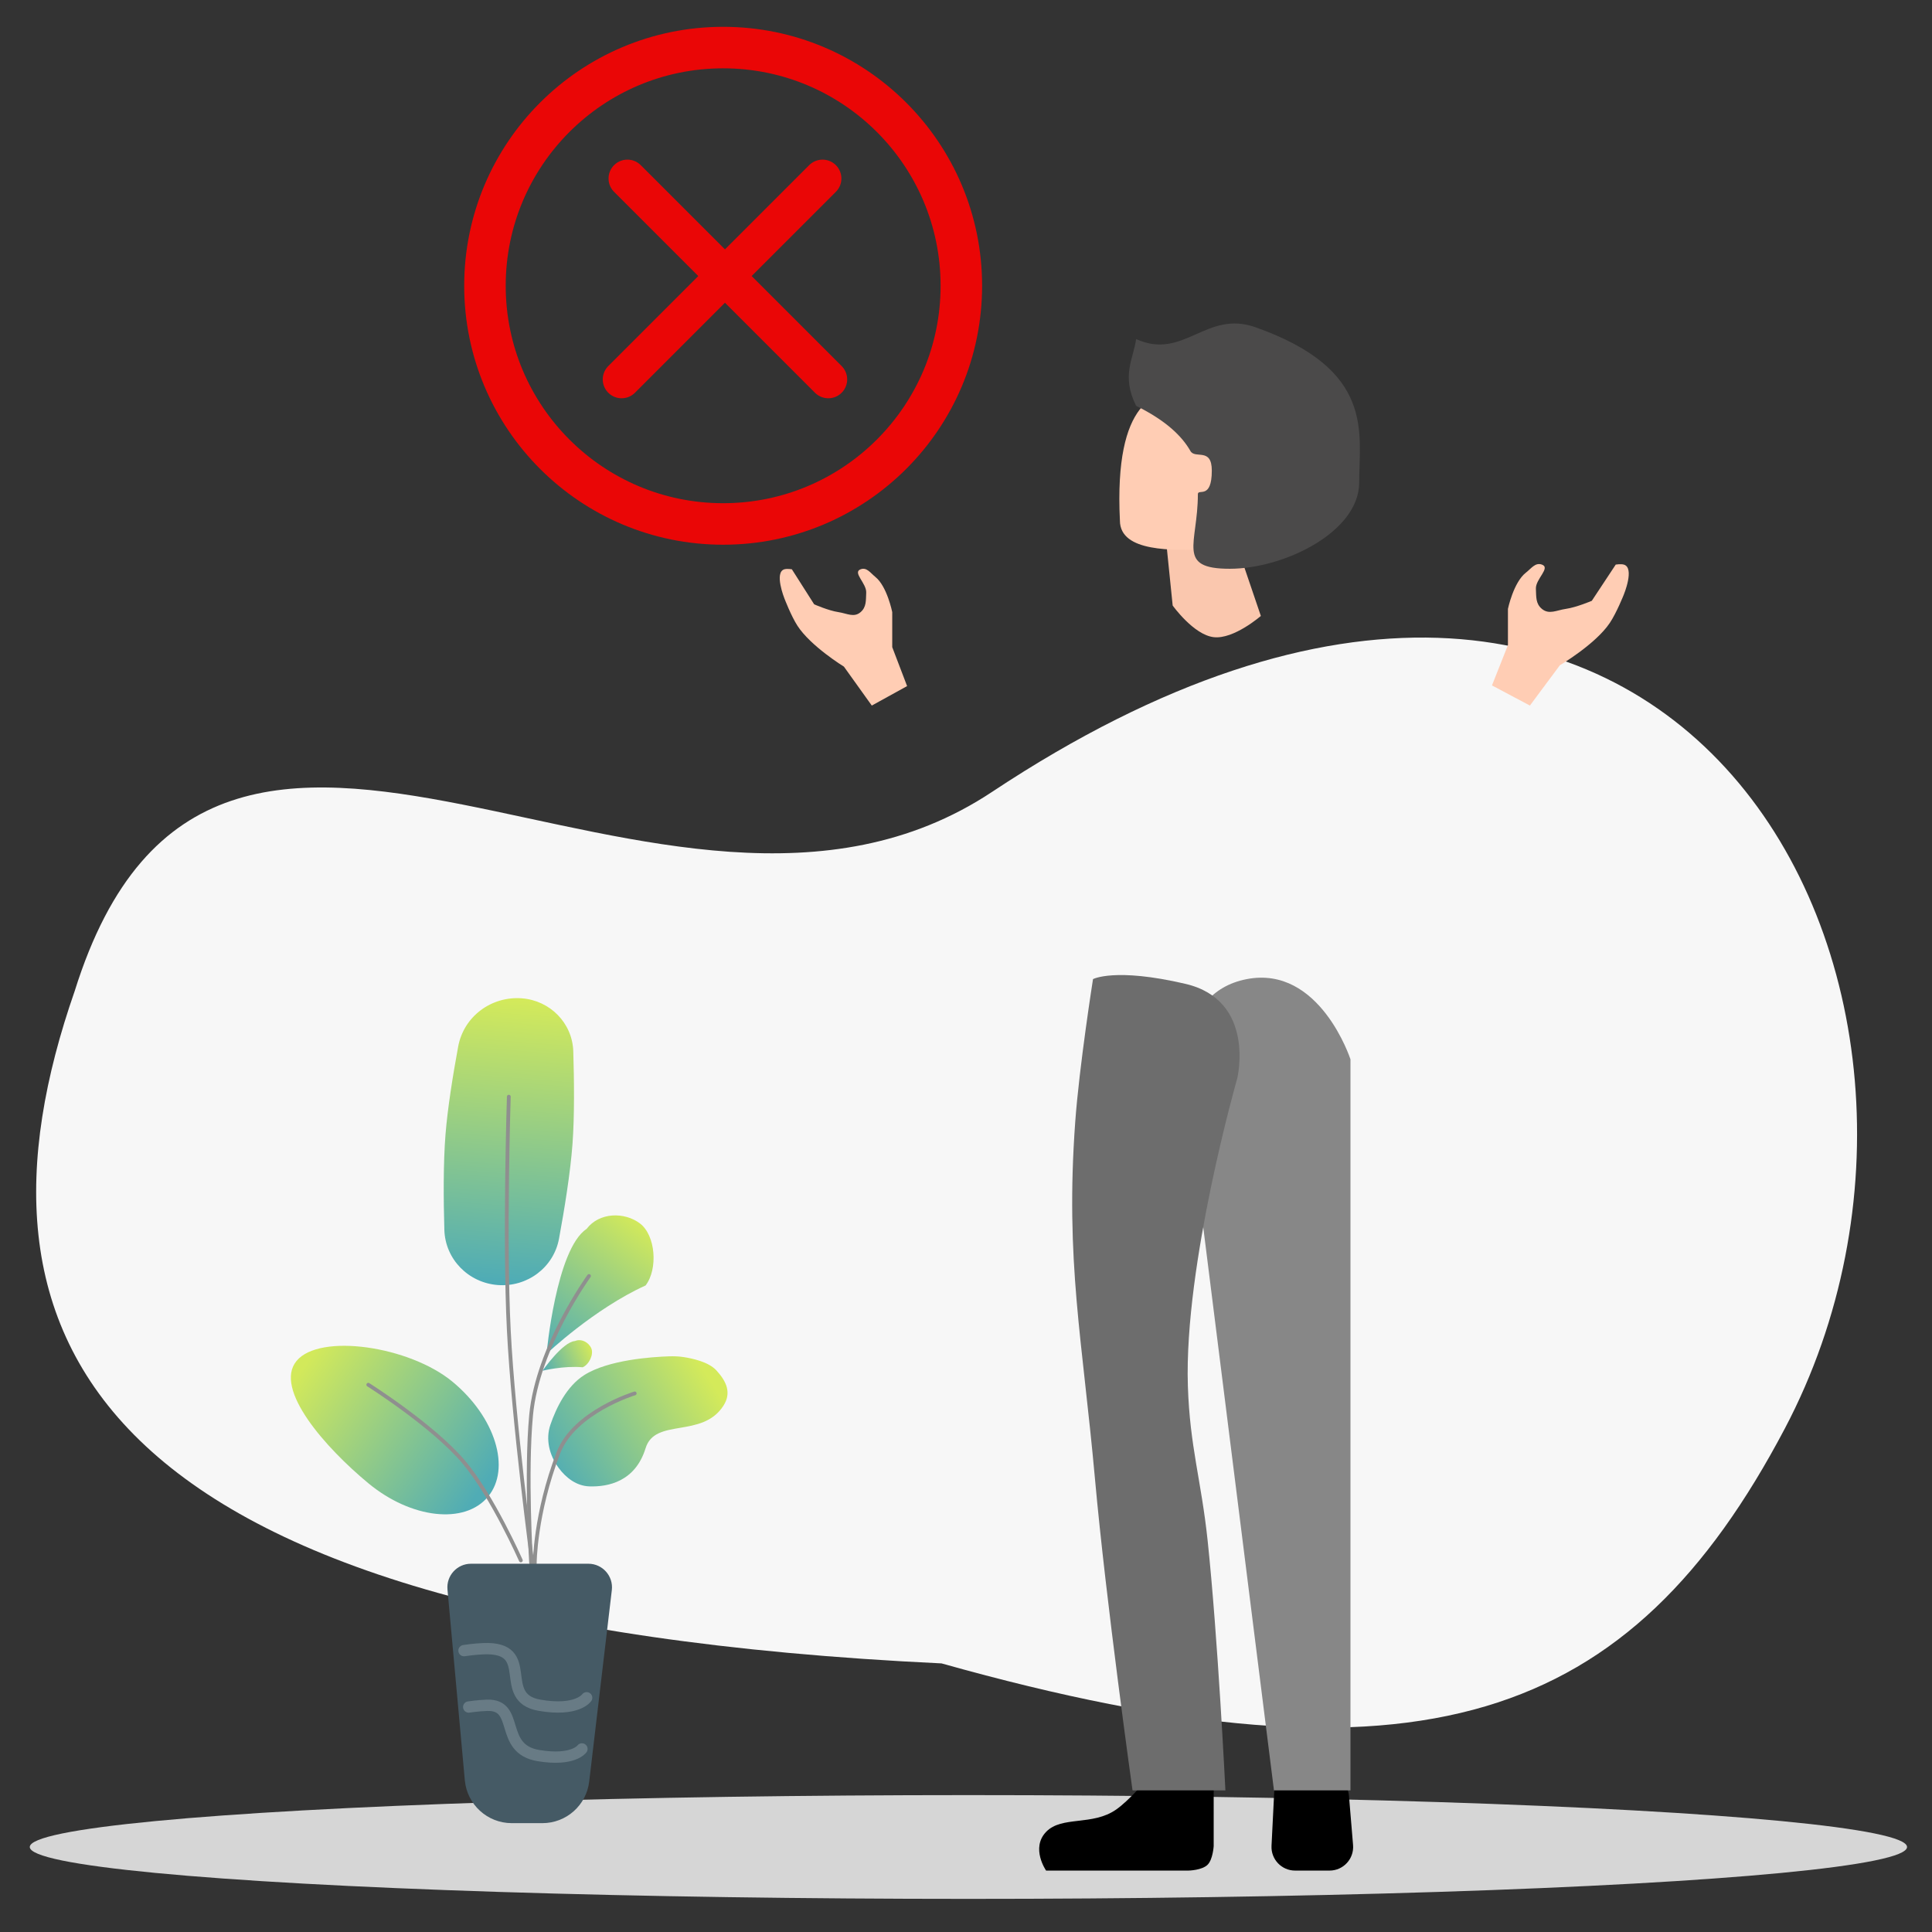 <?xml version="1.0" encoding="utf-8"?>
<!-- Generator: Adobe Illustrator 16.0.0, SVG Export Plug-In . SVG Version: 6.00 Build 0)  -->
<!DOCTYPE svg PUBLIC "-//W3C//DTD SVG 1.1//EN" "http://www.w3.org/Graphics/SVG/1.1/DTD/svg11.dtd">
<svg version="1.1" id="Layer_1" xmlns="http://www.w3.org/2000/svg" xmlns:xlink="http://www.w3.org/1999/xlink" x="0px" y="0px"
	 width="512px" height="512px" viewBox="0 0 512 512" enable-background="new 0 0 512 512" xml:space="preserve">
<rect x="0" y="0" width="512" height="512" fill="#333333" stroke="none"/>
<circle fill="none" stroke="#EA0606" stroke-width="11" cx="191.642" cy="75.731" r="63.124"/>
<line fill="none" stroke="#EA0606" stroke-width="10" stroke-linecap="round" x1="166.27" y1="47.303" x2="219.511" y2="100.546"/>
<line fill="none" stroke="#EA0606" stroke-width="10" stroke-linecap="round" x1="164.736" y1="100.546" x2="217.978" y2="47.303"/>
<path fill="#F7F7F7" d="M473.004,378.566c-40.875,77.546-96.126,98.011-223.482,62.253
	C20.979,429.974-11.885,353.601,19.807,262.601c37.287-119.138,155.947,5.059,243.084-52.731
	C444.763,89.246,534.137,262.601,473.004,378.566z"/>
<ellipse fill="#D6D6D6" cx="256.64" cy="489.473" rx="248.746" ry="13.75"/>
<path d="M357.488,475.901c-0.212-2.526-1.93-4.678-4.349-5.439l-7.281-2.3c-3.902-1.233-7.919,1.558-8.124,5.646l-0.769,15.352
	c-0.177,3.57,2.669,6.563,6.243,6.563h9.138c3.656,0,6.531-3.125,6.228-6.768L357.488,475.901z"/>
<path d="M321.64,471.973h-18.075c0,0-4.313,5.145-7.747,7.558c-6.301,4.425-14.46,1.62-18.591,5.937c-4.132,4.318,0,10.256,0,10.256
	h37.699c0,0,3.69-0.049,5.165-1.618c1.339-1.429,1.549-4.858,1.549-4.858V471.973z"/>
<path fill="#878787" d="M357.888,280.728c0,0-8.124-25-27.498-21.249c-19.375,3.75-16.25,28.076-16.25,28.076l23.474,186.918h20.274
	V280.728z"/>
<path fill="#6D6D6D" d="M327.889,285.762c0,0,5.001-20.659-13.75-25.033c-18.75-4.376-24.48-1.25-24.48-1.25
	s-3.634,22.99-4.712,37.845c-2.684,36.91,1.918,57.763,5.235,94.619c2.909,32.334,9.95,82.53,9.95,82.53h24.613
	c0,0-1.98-40.448-4.712-66.233c-1.701-16.052-4.725-24.865-5.236-41C313.771,335.022,327.889,285.762,327.889,285.762z"/>
<path fill="#FFCDB4" d="M430.306,149.618c-0.799-0.215-2.116,0-2.116,0l-6.348,9.607c0,0-4.096,1.74-6.878,2.135
	c-2.455,0.35-4.438,1.596-6.349,0c-1.663-1.387-1.488-3.163-1.587-5.337c-0.12-2.575,3.996-5.545,1.587-6.405
	c-1.743-0.622-2.771,0.995-4.232,2.135c-3.293,2.565-4.763,9.607-4.763,9.607v9.607l-4.231,10.675l10.051,5.337l7.937-10.675
	c0,0,9.445-5.572,13.227-11.208c1.813-2.701,3.703-7.472,3.703-7.472S433.301,150.424,430.306,149.618z"/>
<path fill="#FFCDB4" d="M207.88,150.864c0.744-0.208,1.971,0,1.971,0l5.91,9.287c0,0,3.814,1.682,6.404,2.063
	c2.286,0.337,4.134,1.542,5.912,0c1.548-1.34,1.384-3.057,1.478-5.158c0.111-2.491-3.721-5.362-1.478-6.192
	c1.621-0.601,2.58,0.961,3.941,2.063c3.063,2.479,4.433,9.287,4.433,9.287v9.288l3.94,10.318l-9.357,5.16l-7.389-10.318
	c0,0-8.794-5.388-12.315-10.835c-1.689-2.612-3.449-7.224-3.449-7.224S205.093,151.643,207.88,150.864z"/>
<path fill="#FAC7AE" d="M328.704,147.237l-19.564-2.757l1.631,15.992c0,0,5.545,7.759,10.869,8.383
	c5.316,0.623,12.5-5.625,12.5-5.625L328.704,147.237z"/>
<path fill="#FFCDB4" d="M296.788,137.939c0,8.583,14.512,7.771,22.05,7.771c7.541,0,11.552-12.139,11.552-20.722
	c0-8.583-8.735-21.757-16.277-21.757C306.574,103.231,295.211,105.821,296.788,137.939z"/>
<path fill="#4B4A4A" d="M317.448,130.959c0,13.218-5.841,19.771,8.443,19.771c14.285,0,34.309-9.675,34.309-22.893
	c0-13.218,4.224-29.863-27.447-41.102c-13.194-4.682-19.002,8.845-31.67,3.122c-0.687,5.182-4.007,9.692,0,17.69
	c7.979,3.932,12.197,8.103,14.387,11.966c1.258,2.217,5.672-1.041,5.672,5.203C321.142,132.538,317.448,129.387,317.448,130.959z"/>
<path display="none" fill="#F48121" d="M328.919,157.384c-3.495-0.187-5.465,0-8.966,0c-6.594,0-10.353-0.909-16.88,0
	c-3.763,0.524-6.123,0.36-9.496,2.1c-5.199,2.684-6.18,6.749-9.495,11.554c-3.862,5.599-4.729,9.529-8.44,15.229
	c-3.205,4.921-4.565,8.18-8.967,12.077c-2.095,1.854-3.01,3.984-5.803,4.201c-3.923,0.305-4.773-3.896-7.386-6.826
	c-5.938-6.66-11.079-19.955-11.079-19.955s-7.925-1.161-12.131,1.051c-3.872,2.036-7.385,8.402-7.385,8.402
	s4.875,13.273,9.494,21.004c3.918,6.558,5.725,10.863,11.605,15.754c4.53,3.768,7.294,7.05,13.189,7.352
	c5.01,0.256,7.642-1.974,12.131-4.201c5.426-2.689,8.195-4.85,12.661-8.928c4.744-4.329,10.552-12.602,10.552-12.602
	s1.033,9.587,1.054,15.754c0.043,12.819-3.162,19.78-4.221,32.558c-0.609,7.368-2.139,11.589-1.055,18.903
	c1.122,7.576,2.356,12.171,6.858,18.379c7.281,10.049,15.527,14.619,27.956,15.23c8.735,0.429,13.994-1.533,21.628-5.778
	c5.874-3.265,11.08-7.876,13.188-11.026c2.11-3.15,2.754-21.079,3.693-34.658c0.666-9.625,1.056-24.681,1.056-24.681
	s5.696,2.02,9.495,2.1c5.095,0.109,8.057-0.975,12.658-3.15c4.654-2.199,6.91-4.252,10.552-7.877
	c3.641-3.625,4.676-5.583,7.502-9.87c2.986-4.53,4.15-8.535,5.624-13.75c1.012-3.575,3.126-11.039,3.126-11.039
	s-4.376-3.961-6.876-5.211c-4.031-2.017-8.748-3.125-8.748-3.125l-4.849,8.335l-6.331,12.077l-5.273,6.828
	c0,0-3.525,2.142-5.804,1.575c-2.124-0.529-2.728-1.05-4.22-3.676c-1.493-2.625-1.578-7.783-3.165-12.602
	c-1.953-5.937-3.041-9.384-6.33-14.705c-2.462-3.982-3.813-6.415-7.385-9.452c-3.091-2.626-5.182-3.78-8.968-5.251
	C338.261,157.376,334.738,157.692,328.919,157.384z"/>
<linearGradient id="SVGID_1_" gradientUnits="userSpaceOnUse" x1="179.428" y1="84.517" x2="173.576" y2="8.494" gradientTransform="matrix(1 0 0 -1 -41.66 349.04)">
	<stop  offset="0" style="stop-color:#D4EA5A"/>
	<stop  offset="1" style="stop-color:#4DABB7"/>
</linearGradient>
<path fill="url(#SVGID_1_)" d="M121.422,277.35c1.471-7.983,8.793-13.408,16.888-12.786l0,0l0,0
	c7.471,0.576,13.382,6.561,13.615,14.049c0.236,7.623,0.34,17.168-0.211,24.595c-0.566,7.635-2.143,17.313-3.567,25.04
	c-1.415,7.676-8.45,12.898-16.23,12.298l0,0c-7.782-0.598-13.934-6.836-14.158-14.636c-0.225-7.856-0.302-17.66,0.307-25.292
	C118.629,293.541,120.076,284.655,121.422,277.35z"/>
<linearGradient id="SVGID_2_" gradientUnits="userSpaceOnUse" x1="227.363" y1="-12.698" x2="185.678" y2="-39.285" gradientTransform="matrix(1 0 0 -1 -41.66 349.04)">
	<stop  offset="0" style="stop-color:#D4EA5A"/>
	<stop  offset="1" style="stop-color:#4DABB7"/>
</linearGradient>
<path fill="url(#SVGID_2_)" d="M177.341,359.441c1.254-0.039,2.503,0,3.745,0.186c2.458,0.369,6.708,1.306,8.754,3.529
	c2.726,2.966,4.053,5.99,1.876,9.375c-5.627,8.751-18.125,3.126-20.625,11.25c-2.729,8.873-9.941,10.291-14.915,10.125
	c-3.342-0.113-6.156-2.207-8.133-4.905l0,0c-2.448-3.337-3.518-7.551-2.168-11.465c1.539-4.463,4.309-10.176,8.965-13.129
	C161.232,360.357,172.822,359.588,177.341,359.441z"/>
<linearGradient id="SVGID_3_" gradientUnits="userSpaceOnUse" x1="123.17" y1="-11.713" x2="170.044" y2="-44.212" gradientTransform="matrix(1 0 0 -1 -41.66 349.04)">
	<stop  offset="0" style="stop-color:#D2E95B"/>
	<stop  offset="1" style="stop-color:#50ACB5"/>
</linearGradient>
<path fill="url(#SVGID_3_)" d="M129.338,396.626c-6.149,7.438-20.342,5.859-31.702-3.533c-11.36-9.388-25.192-24.997-19.043-32.436
	c6.148-7.438,29.949-3.89,41.309,5.499C131.262,375.544,135.487,389.188,129.338,396.626z"/>
<linearGradient id="SVGID_4_" gradientUnits="userSpaceOnUse" x1="211.368" y1="24.726" x2="185.672" y2="-9.113" gradientTransform="matrix(1 0 0 -1 -41.66 349.04)">
	<stop  offset="0" style="stop-color:#D2E95B"/>
	<stop  offset="1" style="stop-color:#50ADB5"/>
</linearGradient>
<path fill="url(#SVGID_4_)" d="M171.091,340.657c-13.75,6.25-26.247,18.127-26.247,18.127s2.498-27.746,10.622-33.127
	c3.34-4.396,10.018-4.552,14.141-1.421C173.729,327.366,174.431,336.26,171.091,340.657z"/>
<linearGradient id="SVGID_5_" gradientUnits="userSpaceOnUse" x1="198.384" y1="-8.323" x2="185.301" y2="-13.895" gradientTransform="matrix(1 0 0 -1 -41.66 349.04)">
	<stop  offset="0" style="stop-color:#D3E95B"/>
	<stop  offset="1" style="stop-color:#4FACB5"/>
</linearGradient>
<path fill="url(#SVGID_5_)" d="M154.415,362.344c-5.034-0.464-10.637,0.913-10.637,0.913s5.33-7.65,8.584-7.865
	c1.7-0.724,3.666,0.339,4.345,1.934C157.388,358.919,156.115,361.621,154.415,362.344z"/>
<path fill="none" stroke="#8F8F8F" stroke-linecap="round" d="M134.841,290.629c0,0-1.215,37.761,0,61.903
	c1.219,24.245,6.25,61.845,6.25,61.845"/>
<path fill="none" stroke="#8F8F8F" stroke-linecap="round" d="M156.091,338.157c0,0-13.636,18.75-15.343,36.874
	c-1.444,15.343,0,39.196,0,39.196"/>
<path fill="none" stroke="#8F8F8F" stroke-linecap="round" d="M168.208,369.266c0,0-16.05,4.87-20.242,15.766
	c-6.25,16.25-6.25,29.374-6.25,29.374"/>
<path fill="none" stroke="#8F8F8F" stroke-linecap="round" d="M97.599,366.97c0,0,17.155,10.807,25.367,20.562
	c7.556,8.977,15.063,25.994,15.063,25.994"/>
<path fill="#455A65" d="M118.586,421.222c-0.333-3.659,2.55-6.816,6.225-6.816h31.124c3.742,0,6.646,3.27,6.206,6.985l-5.995,50.734
	c-0.744,6.291-6.077,11.029-12.414,11.029h-8.1c-6.465,0-11.864-4.929-12.449-11.366L118.586,421.222z"/>
<path fill="none" stroke="#687B85" stroke-width="3" stroke-linecap="round" d="M122.966,437.433c0,0,2.654-0.422,5.242-0.516
	c14.154-0.5,3.226,12.989,14.759,14.988c10.013,1.74,12.499-1.978,12.499-1.978"/>
<path fill="none" stroke="#687B85" stroke-width="3" stroke-linecap="round" d="M124.216,452.377c0,0,2.45-0.377,4.839-0.457
	c8.912-0.306,2.978,11.545,13.623,13.325c9.244,1.545,11.539-1.761,11.539-1.761"/>
</svg>
